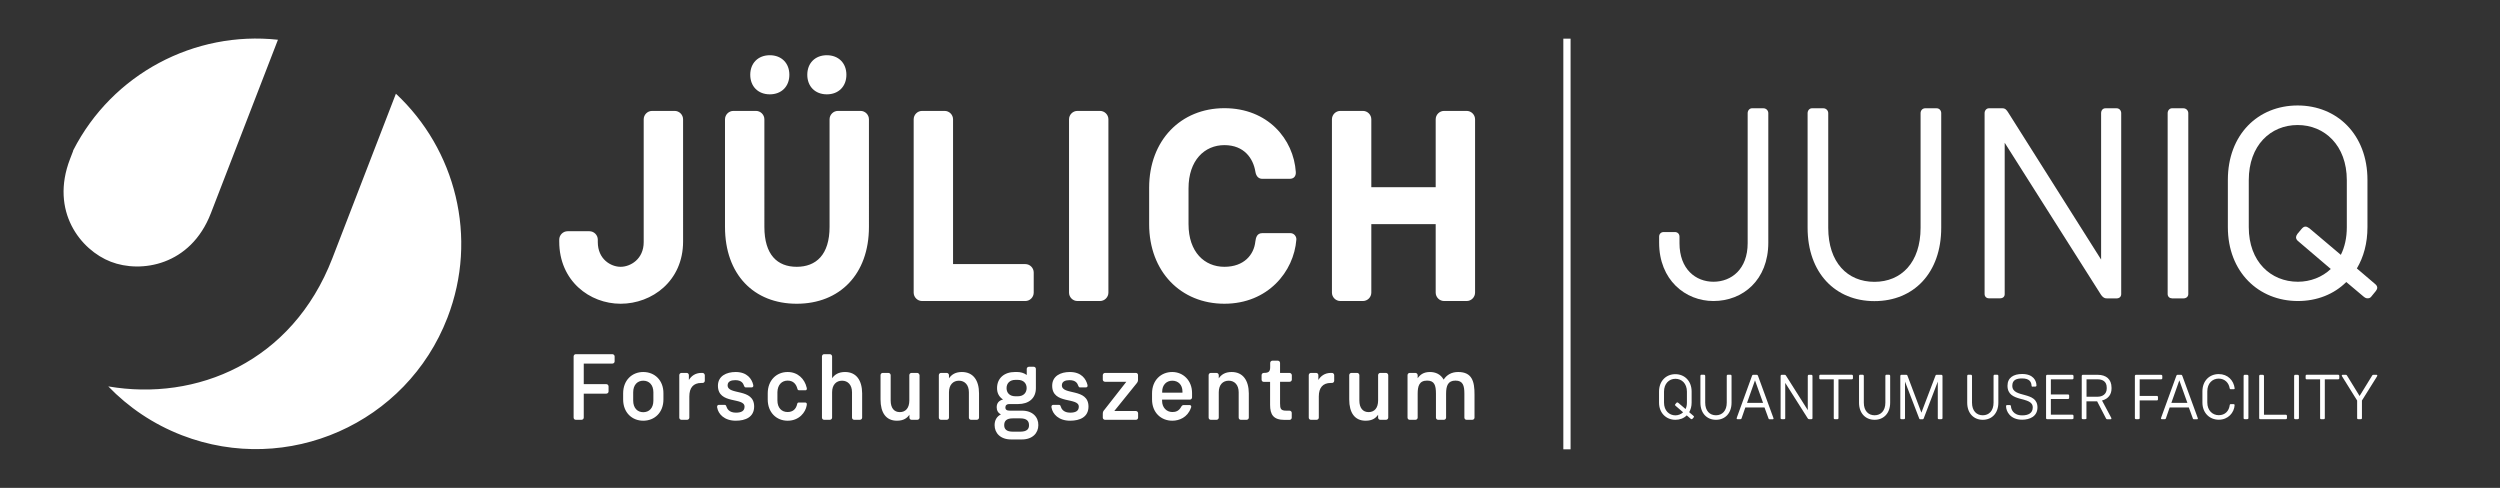 <?xml version="1.0" encoding="utf-8"?>
<!-- Generator: Adobe Illustrator 27.0.1, SVG Export Plug-In . SVG Version: 6.00 Build 0)  -->
<svg version="1.1" id="Ebene_1" xmlns="http://www.w3.org/2000/svg" xmlns:xlink="http://www.w3.org/1999/xlink" x="0px" y="0px"
	 viewBox="0 0 276.14 53.89" style="enable-background:new 0 0 276.14 53.89;" xml:space="preserve">
<rect x="0" y="0" width="276.14" height="53.89" fill="#333333" stroke="none"/>
<style type="text/css">
	.st0{fill:#003E66;}
	.st1{fill:#FFFFFF;}
</style>
<g>
	<path class="st1" d="M186.31,45.88c-0.32,0.32-0.76,0.49-1.25,0.49c-1.02,0-1.81-0.75-1.81-1.9v-1.22c0-1.17,0.78-1.92,1.8-1.92
		c1.02,0,1.8,0.75,1.8,1.92v1.22c0,0.41-0.1,0.77-0.27,1.06l0.48,0.41c0.04,0.03,0.05,0.07,0.05,0.09c0,0.03-0.01,0.06-0.04,0.08
		l-0.13,0.15c-0.03,0.03-0.05,0.04-0.09,0.04c-0.03,0-0.06-0.01-0.11-0.05L186.31,45.88z M185.91,45.54l-0.85-0.73
		c-0.03-0.03-0.04-0.06-0.04-0.09c0-0.02,0.01-0.06,0.03-0.08l0.11-0.13c0.04-0.05,0.07-0.06,0.11-0.06c0.03,0,0.06,0.01,0.1,0.04
		l0.81,0.69c0.1-0.2,0.15-0.43,0.15-0.71v-1.21c0-0.9-0.57-1.42-1.27-1.42c-0.7,0-1.26,0.53-1.26,1.42v1.21
		c0,0.89,0.57,1.41,1.27,1.41C185.39,45.87,185.69,45.75,185.91,45.54z"/>
	<path class="st1" d="M191.14,41.39c0.07,0,0.12,0.06,0.12,0.13v2.96c0,1.16-0.71,1.89-1.72,1.89c-1.01,0-1.72-0.73-1.72-1.89v-2.96
		c0-0.07,0.05-0.13,0.11-0.13h0.29c0.07,0,0.13,0.06,0.13,0.13v2.96c0,0.9,0.5,1.39,1.19,1.39c0.69,0,1.19-0.5,1.19-1.39v-2.96
		c0-0.07,0.05-0.13,0.12-0.13H191.14z"/>
	<path class="st1" d="M192.36,46.23c-0.03,0.06-0.07,0.07-0.11,0.07h-0.35c-0.04,0-0.08-0.03-0.08-0.08c0-0.03,0.02-0.08,0.04-0.14
		l1.66-4.57c0.02-0.06,0.06-0.11,0.13-0.11h0.4c0.07,0,0.11,0.06,0.13,0.11l1.69,4.62c0.01,0.03,0.03,0.08,0.03,0.1
		c0,0.05-0.03,0.08-0.08,0.08h-0.36c-0.07,0-0.1-0.03-0.11-0.07l-0.45-1.23h-2.12L192.36,46.23z M193.85,42.01l-0.88,2.49h1.77
		L193.85,42.01z"/>
	<path class="st1" d="M197.08,46.3h-0.29c-0.06,0-0.11-0.04-0.11-0.11v-4.66c0-0.07,0.05-0.13,0.11-0.13h0.35
		c0.08,0,0.11,0.06,0.14,0.1l2.4,3.8v-3.77c0-0.07,0.04-0.13,0.11-0.13h0.29c0.07,0,0.12,0.06,0.12,0.13v4.66
		c0,0.07-0.05,0.11-0.12,0.11h-0.24c-0.05,0-0.11,0-0.19-0.13l-2.46-3.88v3.9C197.2,46.25,197.15,46.3,197.08,46.3z"/>
	<path class="st1" d="M200.95,41.52c0-0.07,0.05-0.13,0.12-0.13h3.47c0.07,0,0.13,0.06,0.13,0.13v0.26c0,0.07-0.06,0.12-0.13,0.12
		h-1.47v4.29c0,0.07-0.05,0.11-0.12,0.11h-0.29c-0.07,0-0.11-0.04-0.11-0.11V41.9h-1.48c-0.07,0-0.12-0.05-0.12-0.12V41.52z"/>
	<path class="st1" d="M208.66,41.39c0.07,0,0.12,0.06,0.12,0.13v2.96c0,1.16-0.71,1.89-1.72,1.89c-1.01,0-1.72-0.73-1.72-1.89v-2.96
		c0-0.07,0.05-0.13,0.11-0.13h0.29c0.07,0,0.13,0.06,0.13,0.13v2.96c0,0.9,0.5,1.39,1.19,1.39s1.19-0.5,1.19-1.39v-2.96
		c0-0.07,0.05-0.13,0.12-0.13H208.66z"/>
	<path class="st1" d="M210.01,46.3c-0.06,0-0.11-0.04-0.11-0.11v-4.66c0-0.07,0.05-0.13,0.11-0.13h0.56c0.06,0,0.09,0.03,0.11,0.07
		l1.55,4.11l1.56-4.1c0.02-0.05,0.05-0.08,0.1-0.08h0.55c0.06,0,0.12,0.06,0.12,0.13v4.66c0,0.07-0.06,0.11-0.12,0.11h-0.29
		c-0.07,0-0.11-0.04-0.11-0.11v-4.04l-1.56,4.08c-0.02,0.05-0.06,0.08-0.11,0.08h-0.27c-0.07,0-0.09-0.03-0.11-0.08l-1.57-4.08v4.04
		c0,0.07-0.05,0.11-0.12,0.11H210.01z"/>
	<path class="st1" d="M220.61,41.39c0.07,0,0.12,0.06,0.12,0.13v2.96c0,1.16-0.71,1.89-1.72,1.89c-1.01,0-1.72-0.73-1.72-1.89v-2.96
		c0-0.07,0.05-0.13,0.11-0.13h0.29c0.07,0,0.13,0.06,0.13,0.13v2.96c0,0.9,0.5,1.39,1.19,1.39s1.19-0.5,1.19-1.39v-2.96
		c0-0.07,0.05-0.13,0.12-0.13H220.61z"/>
	<path class="st1" d="M224.52,42.72c-0.07,0-0.11-0.03-0.12-0.11c-0.03-0.43-0.23-0.81-1.04-0.81c-0.64,0-1.09,0.17-1.09,0.81
		c0,1.41,2.78,0.54,2.78,2.39c0,1-0.86,1.36-1.69,1.36c-1.32,0-1.78-0.92-1.78-1.5c0-0.07,0.05-0.12,0.12-0.12h0.3
		c0.07,0,0.11,0.06,0.12,0.11c0.01,0.31,0.22,1.03,1.25,1.03c0.66,0,1.16-0.24,1.16-0.88c0-1.3-2.79-0.46-2.79-2.39
		c0-0.9,0.67-1.3,1.62-1.3c1.25,0,1.58,0.76,1.58,1.28c0,0.06-0.06,0.11-0.12,0.11H224.52z"/>
	<path class="st1" d="M229.03,41.78c0,0.07-0.06,0.12-0.13,0.12h-2.37v1.67h1.9c0.07,0,0.12,0.05,0.12,0.12v0.26
		c0,0.07-0.05,0.12-0.12,0.12h-1.9v1.73h2.37c0.07,0,0.13,0.06,0.13,0.12v0.27c0,0.07-0.06,0.11-0.13,0.11h-2.79
		c-0.06,0-0.11-0.04-0.11-0.11v-4.66c0-0.07,0.05-0.13,0.11-0.13h2.79c0.07,0,0.13,0.06,0.13,0.13V41.78z"/>
	<path class="st1" d="M230.47,46.19c0,0.07-0.06,0.11-0.13,0.11h-0.29c-0.06,0-0.11-0.04-0.11-0.11v-4.66
		c0-0.07,0.05-0.13,0.11-0.13h1.67c0.9,0,1.51,0.48,1.51,1.41v0.11c0,0.62-0.33,1.13-1.05,1.32l1.01,1.89
		c0.02,0.04,0.03,0.07,0.03,0.1c0,0.05-0.03,0.08-0.08,0.08h-0.39c-0.07,0-0.11-0.04-0.13-0.09l-0.98-1.89h-1.18V46.19z
		 M230.47,43.82h1.23c0.53,0,1-0.29,1-0.9v-0.11c0-0.69-0.48-0.91-1-0.91h-1.23V43.82z"/>
	<path class="st1" d="M238.84,41.78c0,0.07-0.06,0.12-0.13,0.12h-2.37v1.83h1.9c0.07,0,0.12,0.05,0.12,0.12v0.26
		c0,0.07-0.05,0.12-0.12,0.12h-1.9v1.96c0,0.07-0.06,0.11-0.13,0.11h-0.29c-0.06,0-0.11-0.04-0.11-0.11v-4.66
		c0-0.07,0.05-0.13,0.11-0.13h2.79c0.07,0,0.13,0.06,0.13,0.13V41.78z"/>
	<path class="st1" d="M239.23,46.23c-0.03,0.06-0.07,0.07-0.11,0.07h-0.35c-0.04,0-0.08-0.03-0.08-0.08c0-0.03,0.02-0.08,0.04-0.14
		l1.66-4.57c0.02-0.06,0.06-0.11,0.13-0.11h0.4c0.07,0,0.11,0.06,0.13,0.11l1.69,4.62c0.01,0.03,0.03,0.08,0.03,0.1
		c0,0.05-0.03,0.08-0.08,0.08h-0.36c-0.07,0-0.1-0.03-0.11-0.07l-0.45-1.23h-2.12L239.23,46.23z M240.72,42.01l-0.88,2.49h1.77
		L240.72,42.01z"/>
	<path class="st1" d="M246.75,44.65c0.04,0,0.08,0.04,0.08,0.08c-0.05,0.87-0.73,1.63-1.75,1.63c-1.02,0-1.81-0.75-1.81-1.9v-1.23
		c0-1.17,0.78-1.91,1.8-1.91c1.02,0,1.65,0.71,1.76,1.56c0.01,0.08-0.03,0.11-0.1,0.11h-0.36c-0.04,0-0.08-0.03-0.09-0.11
		c-0.09-0.57-0.52-1.06-1.21-1.06c-0.7,0-1.26,0.52-1.26,1.41v1.22c0,0.89,0.57,1.41,1.27,1.41c0.69,0,1.13-0.46,1.21-1.13
		c0.01-0.06,0.04-0.09,0.09-0.09H246.75z"/>
	<path class="st1" d="M247.93,46.3c-0.06,0-0.11-0.04-0.11-0.11v-4.66c0-0.07,0.05-0.13,0.11-0.13h0.29c0.07,0,0.13,0.06,0.13,0.13
		v4.66c0,0.07-0.06,0.11-0.13,0.11H247.93z"/>
	<path class="st1" d="M252.61,46.19c0,0.07-0.06,0.11-0.12,0.11h-2.84c-0.06,0-0.11-0.04-0.11-0.11v-4.66
		c0-0.07,0.05-0.13,0.11-0.13h0.29c0.07,0,0.13,0.06,0.13,0.13v4.28h2.42c0.06,0,0.12,0.06,0.12,0.13V46.19z"/>
	<path class="st1" d="M253.51,46.3c-0.06,0-0.11-0.04-0.11-0.11v-4.66c0-0.07,0.05-0.13,0.11-0.13h0.29c0.07,0,0.13,0.06,0.13,0.13
		v4.66c0,0.07-0.06,0.11-0.13,0.11H253.51z"/>
	<path class="st1" d="M254.67,41.52c0-0.07,0.05-0.13,0.12-0.13h3.47c0.07,0,0.13,0.06,0.13,0.13v0.26c0,0.07-0.06,0.12-0.13,0.12
		h-1.47v4.29c0,0.07-0.05,0.11-0.12,0.11h-0.29c-0.07,0-0.11-0.04-0.11-0.11V41.9h-1.48c-0.07,0-0.12-0.05-0.12-0.12V41.52z"/>
	<path class="st1" d="M260.48,46.3c-0.07,0-0.12-0.04-0.12-0.11v-1.95l-1.64-2.63c-0.01-0.03-0.06-0.08-0.06-0.13
		c0-0.05,0.03-0.08,0.08-0.08h0.39c0.04,0,0.08,0.03,0.11,0.08l1.39,2.26l1.39-2.26c0.03-0.04,0.05-0.08,0.11-0.08h0.38
		c0.05,0,0.08,0.03,0.08,0.08c0,0.03-0.03,0.08-0.05,0.12l-1.65,2.64v1.95c0,0.07-0.05,0.11-0.12,0.11H260.48z"/>
</g>
<g>
	<path class="st1" d="M194.78,11.96c0.3,0,0.54,0.24,0.54,0.54V26.8c0,4.14-2.82,6.45-6.06,6.45c-3.09,0-6-2.31-6-6.45v-0.66
		c0-0.3,0.21-0.51,0.51-0.51H185c0.3,0,0.51,0.21,0.51,0.51v0.72c0,2.88,1.8,4.26,3.75,4.26c1.98,0,3.78-1.38,3.78-4.26V12.5
		c0-0.3,0.21-0.54,0.48-0.54H194.78z"/>
	<path class="st1" d="M213.91,11.96c0.3,0,0.51,0.24,0.51,0.54v12.66c0,4.98-3.03,8.1-7.38,8.1c-4.32,0-7.38-3.12-7.38-8.1V12.5
		c0-0.3,0.21-0.54,0.48-0.54h1.26c0.3,0,0.54,0.24,0.54,0.54v12.66c0,3.84,2.13,5.97,5.1,5.97c2.97,0,5.1-2.13,5.1-5.97V12.5
		c0-0.3,0.21-0.54,0.51-0.54H213.91z"/>
	<path class="st1" d="M220.92,32.95h-1.23c-0.27,0-0.48-0.18-0.48-0.48V12.5c0-0.3,0.21-0.54,0.48-0.54h1.5
		c0.33,0,0.48,0.24,0.6,0.42l10.29,16.29V12.5c0-0.3,0.18-0.54,0.48-0.54h1.23c0.3,0,0.51,0.24,0.51,0.54v19.98
		c0,0.3-0.21,0.48-0.51,0.48h-1.02c-0.21,0-0.48,0-0.81-0.57l-10.53-16.62v16.71C221.44,32.77,221.23,32.95,220.92,32.95z"/>
	<path class="st1" d="M239.91,32.95c-0.27,0-0.48-0.18-0.48-0.48V12.5c0-0.3,0.21-0.54,0.48-0.54h1.26c0.3,0,0.54,0.24,0.54,0.54
		v19.98c0,0.3-0.24,0.48-0.54,0.48H239.91z"/>
	<path class="st1" d="M259.16,31.15c-1.35,1.35-3.24,2.1-5.34,2.1c-4.35,0-7.74-3.21-7.74-8.16v-5.22c0-5.01,3.33-8.22,7.71-8.22
		c4.35,0,7.71,3.21,7.71,8.22v5.22c0,1.77-0.42,3.3-1.17,4.56l2.04,1.74c0.18,0.15,0.21,0.3,0.21,0.39c0,0.12-0.06,0.24-0.15,0.36
		l-0.54,0.66c-0.12,0.12-0.21,0.15-0.39,0.15c-0.15,0-0.27-0.06-0.45-0.21L259.16,31.15z M257.45,29.71l-3.66-3.12
		c-0.12-0.12-0.18-0.24-0.18-0.39c0-0.09,0.06-0.24,0.15-0.36l0.45-0.54c0.18-0.21,0.3-0.27,0.45-0.27c0.12,0,0.24,0.06,0.42,0.18
		l3.48,2.94c0.42-0.84,0.66-1.86,0.66-3.06V19.9c0-3.84-2.46-6.09-5.43-6.09c-3,0-5.4,2.25-5.4,6.09v5.19
		c0,3.81,2.43,6.03,5.43,6.03C255.2,31.12,256.5,30.61,257.45,29.71z"/>
</g>
<g>
	<g>
		<g>
			<path class="st1" d="M75.45,13.18c0-0.51-0.42-0.93-0.93-0.93h-2.49c-0.51,0-0.93,0.42-0.93,0.93v13.56
				c0,1.89-1.47,2.73-2.55,2.73c-1.08,0-2.52-0.84-2.52-2.73v-0.27c0-0.51-0.42-0.93-0.93-0.93h-2.4c-0.51,0-0.93,0.42-0.93,0.93
				v0.21c0,4.35,3.36,6.87,6.78,6.87c3.48,0,6.9-2.52,6.9-6.87V13.18z M80.37,42.56c0-0.43,0.39-0.57,0.84-0.57
				c0.7,0,0.88,0.35,0.98,0.64c0.04,0.1,0.07,0.16,0.19,0.16h0.65c0.09,0,0.18-0.06,0.18-0.18c0-0.05-0.01-0.1-0.02-0.13
				c-0.15-0.61-0.65-1.39-1.93-1.39c-1.02,0-1.96,0.44-1.96,1.52c0,2.1,2.94,1.23,2.94,2.31c0,0.48-0.36,0.66-0.95,0.66
				c-0.75,0-0.97-0.42-1.06-0.69c-0.03-0.1-0.07-0.17-0.19-0.17H79.4c-0.1,0-0.18,0.07-0.19,0.17c-0.01,0.05,0,0.11,0.01,0.14
				c0.12,0.7,0.78,1.44,2.05,1.44c1.08,0,2.03-0.4,2.03-1.57C83.3,42.83,80.37,43.69,80.37,42.56z M77.6,41.19h-0.13
				c-0.67,0-1.12,0.35-1.38,0.78v-0.53c0-0.13-0.1-0.25-0.24-0.25h-0.58c-0.13,0-0.24,0.11-0.24,0.25v4.69
				c0,0.13,0.1,0.24,0.24,0.24h0.62c0.13,0,0.25-0.1,0.25-0.24v-2.34c0-0.97,0.45-1.49,1.31-1.49h0.15c0.13,0,0.25-0.1,0.25-0.24
				v-0.62C77.84,41.31,77.73,41.19,77.6,41.19z M95.05,12.25h-2.49c-0.51,0-0.93,0.42-0.93,0.93v11.88c0,3.09-1.5,4.41-3.63,4.41
				s-3.57-1.32-3.57-4.41V13.18c0-0.51-0.42-0.93-0.93-0.93h-2.49c-0.51,0-0.93,0.42-0.93,0.93v11.88c0,5.25,3.18,8.49,7.92,8.49
				c4.74,0,7.98-3.24,7.98-8.49V13.18C95.98,12.67,95.56,12.25,95.05,12.25z M87,42.04c0.61,0,0.94,0.37,1.08,0.91
				c0.01,0.07,0.07,0.16,0.18,0.16h0.71c0.09,0,0.15-0.07,0.15-0.17c0-0.04,0-0.08-0.02-0.13c-0.22-0.95-0.97-1.72-2.1-1.72
				c-1.23,0-2.2,0.91-2.2,2.36v0.67c0,1.45,0.97,2.35,2.2,2.35c1.29,0,1.98-0.95,2.1-1.67c0.01-0.05,0.02-0.12,0.02-0.17
				c0-0.09-0.07-0.17-0.18-0.17h-0.71c-0.08,0-0.15,0.04-0.17,0.14c-0.13,0.61-0.5,0.91-1.07,0.91c-0.64,0-1.12-0.45-1.12-1.28
				v-0.92C85.89,42.5,86.36,42.04,87,42.04z M93.34,41.09c-0.73,0-1.16,0.3-1.43,0.69v-2.41c0-0.13-0.11-0.25-0.25-0.25h-0.63
				c-0.13,0-0.24,0.11-0.24,0.25v6.76c0,0.13,0.1,0.24,0.24,0.24h0.63c0.13,0,0.25-0.1,0.25-0.24v-2.8c0-0.83,0.46-1.28,1.1-1.28
				c0.64,0,1.1,0.46,1.1,1.28v2.8c0,0.13,0.1,0.24,0.24,0.24h0.63c0.13,0,0.25-0.1,0.25-0.24v-2.68
				C95.22,42.04,94.61,41.09,93.34,41.09z M91.33,10.42c1.29,0,2.16-0.87,2.16-2.16S92.62,6.1,91.33,6.1
				c-1.29,0-2.16,0.87-2.16,2.16S90.04,10.42,91.33,10.42z M85.03,10.42c1.29,0,2.16-0.87,2.16-2.16S86.32,6.1,85.03,6.1
				c-1.29,0-2.16,0.87-2.16,2.16S83.74,10.42,85.03,10.42z M23.29,23.56L30.7,4.39c-9.2-1-18.29,3.76-22.61,12.21
				c-0.01,0.04-0.02,0.08-0.03,0.12l-0.32,0.83c-2.24,5.8,1.18,10.08,4.5,11.36C15.55,30.2,21.05,29.36,23.29,23.56z M101.31,41.19
				h-0.63c-0.13,0-0.24,0.11-0.24,0.25v2.8c0,0.83-0.41,1.28-1.05,1.28c-0.63,0-1.01-0.45-1.01-1.28v-2.8
				c0-0.13-0.11-0.25-0.25-0.25h-0.63c-0.13,0-0.24,0.11-0.24,0.25v2.68c0,1.45,0.59,2.35,1.81,2.35c0.74,0,1.12-0.29,1.38-0.66
				v0.32c0,0.13,0.1,0.24,0.24,0.24h0.63c0.13,0,0.25-0.1,0.25-0.24v-4.69C101.55,41.31,101.44,41.19,101.31,41.19z M67.64,39.12
				H63.6c-0.13,0-0.24,0.11-0.24,0.25v6.76c0,0.13,0.1,0.24,0.24,0.24h0.63c0.13,0,0.25-0.1,0.25-0.24v-2.65h2.49
				c0.13,0,0.25-0.1,0.25-0.24v-0.56c0-0.13-0.11-0.25-0.25-0.25h-2.49v-2.27h3.16c0.13,0,0.25-0.1,0.25-0.24v-0.56
				C67.89,39.24,67.77,39.12,67.64,39.12z M71.05,41.09c-1.24,0-2.22,0.91-2.22,2.36v0.67c0,1.45,0.98,2.35,2.22,2.35
				c1.25,0,2.23-0.9,2.23-2.35v-0.67C73.29,42,72.31,41.09,71.05,41.09z M72.17,44.25c0,0.83-0.47,1.28-1.12,1.28
				c-0.63,0-1.11-0.45-1.11-1.28v-0.92c0-0.83,0.48-1.28,1.11-1.28c0.65,0,1.12,0.46,1.12,1.28V44.25z M36.71,28.53
				c-4.44,11.5-15.06,15.82-24.75,14.15c2.22,2.3,4.96,4.17,8.14,5.4c11.68,4.51,24.81-1.3,29.32-12.98
				c3.44-8.89,0.88-18.62-5.69-24.75L36.71,28.53z M112.9,45.36h-1.34c-0.35,0-0.51-0.1-0.51-0.36c0-0.24,0.17-0.37,0.41-0.37h1
				c1.16,0,1.96-0.62,1.96-1.76v-2.12c0-0.13-0.1-0.24-0.24-0.24h-0.52c-0.14,0-0.25,0.1-0.25,0.24v0.67
				c-0.31-0.23-0.69-0.33-1.05-0.33h-0.26c-1.17,0-1.97,0.68-1.97,1.78c0,0.55,0.21,0.95,0.66,1.26c-0.49,0.11-0.7,0.44-0.7,0.85
				c0,0.35,0.15,0.64,0.47,0.79c-0.46,0.23-0.7,0.64-0.7,1.19c0,0.87,0.64,1.58,1.82,1.58h1.2c1.16,0,1.81-0.7,1.81-1.58
				C114.71,46.08,114.06,45.36,112.9,45.36z M112.15,41.96h0.28c0.62,0,0.97,0.38,0.97,0.91c-0.01,0.54-0.37,0.9-0.97,0.9h-0.28
				c-0.61,0-0.97-0.36-0.97-0.9C111.18,42.34,111.54,41.96,112.15,41.96z M112.69,47.68h-0.82c-0.7,0-0.95-0.28-0.95-0.72
				c0-0.46,0.25-0.75,0.95-0.75h0.82c0.71,0,0.97,0.29,0.97,0.75C113.67,47.4,113.41,47.68,112.69,47.68z M136.04,41.09
				c-0.72,0-1.15,0.3-1.42,0.7v-0.35c0-0.13-0.11-0.25-0.25-0.25h-0.63c-0.13,0-0.24,0.11-0.24,0.25v4.69c0,0.13,0.1,0.24,0.24,0.24
				h0.63c0.13,0,0.25-0.1,0.25-0.24v-2.8c0-0.83,0.45-1.28,1.1-1.28c0.64,0,1.1,0.46,1.1,1.28v2.8c0,0.13,0.1,0.24,0.24,0.24h0.63
				c0.13,0,0.25-0.1,0.25-0.24v-2.68C137.93,42.04,137.31,41.09,136.04,41.09z M129.48,41.09c-1.24,0-2.23,0.91-2.23,2.36v0.67
				c0,1.45,0.99,2.35,2.24,2.35c0.77,0,1.67-0.37,2.04-1.38c0.02-0.05,0.05-0.11,0.05-0.17c0-0.1-0.07-0.18-0.17-0.18h-0.67
				c-0.14,0-0.21,0.1-0.24,0.14c-0.28,0.55-0.66,0.63-1.01,0.63c-0.64,0-1.13-0.5-1.13-1.23v-0.14h3.07c0.13,0,0.24-0.11,0.24-0.25
				v-0.48C131.67,42.04,130.7,41.09,129.48,41.09z M130.6,43.37h-2.23v-0.11c0-0.75,0.48-1.21,1.12-1.21c0.64,0,1.12,0.44,1.12,1.2
				V43.37z M125.47,41.19h-3.41c-0.13,0-0.25,0.11-0.25,0.25v0.49c0,0.13,0.11,0.24,0.25,0.24h2.35L122,45.25
				c-0.12,0.14-0.19,0.22-0.19,0.46v0.42c0,0.13,0.11,0.24,0.25,0.24h3.41c0.13,0,0.24-0.1,0.24-0.24v-0.48
				c0-0.13-0.1-0.25-0.24-0.25h-2.39l2.47-3.06c0.12-0.15,0.15-0.25,0.15-0.4v-0.5C125.71,41.31,125.61,41.19,125.47,41.19z
				 M153.09,41.19h-0.63c-0.13,0-0.24,0.11-0.24,0.25v2.8c0,0.83-0.41,1.28-1.05,1.28c-0.63,0-1.02-0.45-1.02-1.28v-2.8
				c0-0.13-0.11-0.25-0.25-0.25h-0.63c-0.13,0-0.24,0.11-0.24,0.25v2.68c0,1.45,0.59,2.35,1.81,2.35c0.75,0,1.12-0.29,1.38-0.66
				v0.32c0,0.13,0.1,0.24,0.24,0.24h0.63c0.13,0,0.25-0.1,0.25-0.24v-4.69C153.34,41.31,153.22,41.19,153.09,41.19z M142.44,41.19
				h-1.05v-1.1c0-0.13-0.1-0.25-0.24-0.25h-0.61c-0.13,0-0.24,0.11-0.24,0.25v0.46c0,0.53-0.21,0.64-0.71,0.64
				c-0.13,0-0.24,0.11-0.24,0.25v0.5c0,0.13,0.1,0.24,0.24,0.24h0.7v2.54c0,1.07,0.36,1.66,1.6,1.66h0.54c0.13,0,0.25-0.1,0.25-0.24
				V45.6c0-0.13-0.11-0.24-0.25-0.24h-0.35c-0.62,0-0.69-0.22-0.69-0.81v-2.38h1.05c0.13,0,0.25-0.1,0.25-0.24v-0.5
				C142.68,41.31,142.57,41.19,142.44,41.19z M142.53,25.75h-3.09c-0.6,0-0.72,0.48-0.78,0.93c-0.15,1.44-1.23,2.79-3.42,2.79
				c-2.19,0-3.96-1.62-3.96-4.71V20.8c0-3.09,1.77-4.77,3.96-4.77c2.19,0,3.18,1.47,3.42,2.91c0.09,0.6,0.42,0.81,0.75,0.81h3.06
				c0.45,0,0.69-0.3,0.66-0.75c-0.24-3.63-3.09-7.05-7.89-7.05c-4.8,0-8.31,3.54-8.31,8.79v4.02c0,5.25,3.51,8.79,8.31,8.79
				c4.8,0,7.68-3.54,7.95-7.08C143.22,26.14,142.95,25.75,142.53,25.75z M161.06,41.09c-0.71,0-1.25,0.3-1.6,0.84
				c-0.33-0.59-0.89-0.84-1.52-0.84c-0.71,0-1.1,0.32-1.35,0.69v-0.34c0-0.13-0.11-0.25-0.25-0.25h-0.63
				c-0.13,0-0.24,0.11-0.24,0.25v4.69c0,0.13,0.1,0.24,0.24,0.24h0.63c0.13,0,0.25-0.1,0.25-0.24v-2.64c0-0.84,0.17-1.45,1.04-1.45
				c0.81,0,0.98,0.51,0.98,1.45v2.64c0,0.13,0.1,0.24,0.24,0.24h0.64c0.12,0,0.24-0.1,0.24-0.24v-2.64c0-0.89,0.21-1.45,1.04-1.45
				s0.98,0.56,0.98,1.45v2.64c0,0.13,0.1,0.24,0.24,0.24h0.63c0.13,0,0.25-0.1,0.25-0.24v-2.53
				C162.88,42.1,162.58,41.09,161.06,41.09z M162,12.25h-2.49c-0.51,0-0.93,0.42-0.93,0.93v7.5h-7.11v-7.5
				c0-0.51-0.42-0.93-0.93-0.93h-2.49c-0.51,0-0.93,0.42-0.93,0.93v19.14c0,0.51,0.42,0.93,0.93,0.93h2.49
				c0.51,0,0.93-0.42,0.93-0.93v-7.56h7.11v7.56c0,0.51,0.42,0.93,0.93,0.93H162c0.51,0,0.93-0.42,0.93-0.93V13.18
				C162.93,12.67,162.51,12.25,162,12.25z M106.24,41.09c-0.72,0-1.15,0.3-1.42,0.7v-0.35c0-0.13-0.11-0.25-0.25-0.25h-0.63
				c-0.13,0-0.24,0.11-0.24,0.25v4.69c0,0.13,0.1,0.24,0.24,0.24h0.63c0.13,0,0.25-0.1,0.25-0.24v-2.8c0-0.83,0.46-1.28,1.1-1.28
				c0.64,0,1.1,0.46,1.1,1.28v2.8c0,0.13,0.1,0.24,0.24,0.24h0.63c0.13,0,0.25-0.1,0.25-0.24v-2.68
				C108.14,42.04,107.52,41.09,106.24,41.09z M114.18,32.32V30.1c0-0.51-0.42-0.93-0.93-0.93h-7.98V13.18
				c0-0.51-0.42-0.93-0.93-0.93h-2.49c-0.51,0-0.93,0.42-0.93,0.93v19.14c0,0.51,0.42,0.93,0.93,0.93h11.4
				C113.76,33.25,114.18,32.83,114.18,32.32z M117.29,42.56c0-0.43,0.39-0.57,0.84-0.57c0.7,0,0.88,0.35,0.98,0.64
				c0.04,0.1,0.07,0.16,0.19,0.16h0.65c0.09,0,0.18-0.06,0.18-0.18c0-0.05-0.01-0.1-0.02-0.13c-0.16-0.61-0.65-1.39-1.94-1.39
				c-1.02,0-1.95,0.44-1.95,1.52c0,2.1,2.94,1.23,2.94,2.31c0,0.48-0.36,0.66-0.95,0.66c-0.74,0-0.97-0.42-1.05-0.69
				c-0.03-0.1-0.07-0.17-0.19-0.17h-0.64c-0.1,0-0.18,0.07-0.19,0.17c-0.01,0.05,0,0.11,0.01,0.14c0.12,0.7,0.78,1.44,2.05,1.44
				c1.08,0,2.03-0.4,2.03-1.57C120.22,42.83,117.29,43.69,117.29,42.56z M147.13,41.19h-0.13c-0.67,0-1.12,0.35-1.38,0.78v-0.53
				c0-0.13-0.1-0.25-0.24-0.25h-0.58c-0.13,0-0.24,0.11-0.24,0.25v4.69c0,0.13,0.1,0.24,0.24,0.24h0.62c0.13,0,0.25-0.1,0.25-0.24
				v-2.34c0-0.97,0.45-1.49,1.31-1.49h0.14c0.13,0,0.25-0.1,0.25-0.24v-0.62C147.37,41.31,147.26,41.19,147.13,41.19z M122.43,32.32
				V13.18c0-0.51-0.42-0.93-0.93-0.93h-2.49c-0.51,0-0.93,0.42-0.93,0.93v19.14c0,0.51,0.42,0.93,0.93,0.93h2.49
				C122.01,33.25,122.43,32.83,122.43,32.32z"/>
		</g>
	</g>
</g>
<rect x="172.68" y="4.27" class="st1" width="0.8" height="45.36"/>
</svg>
